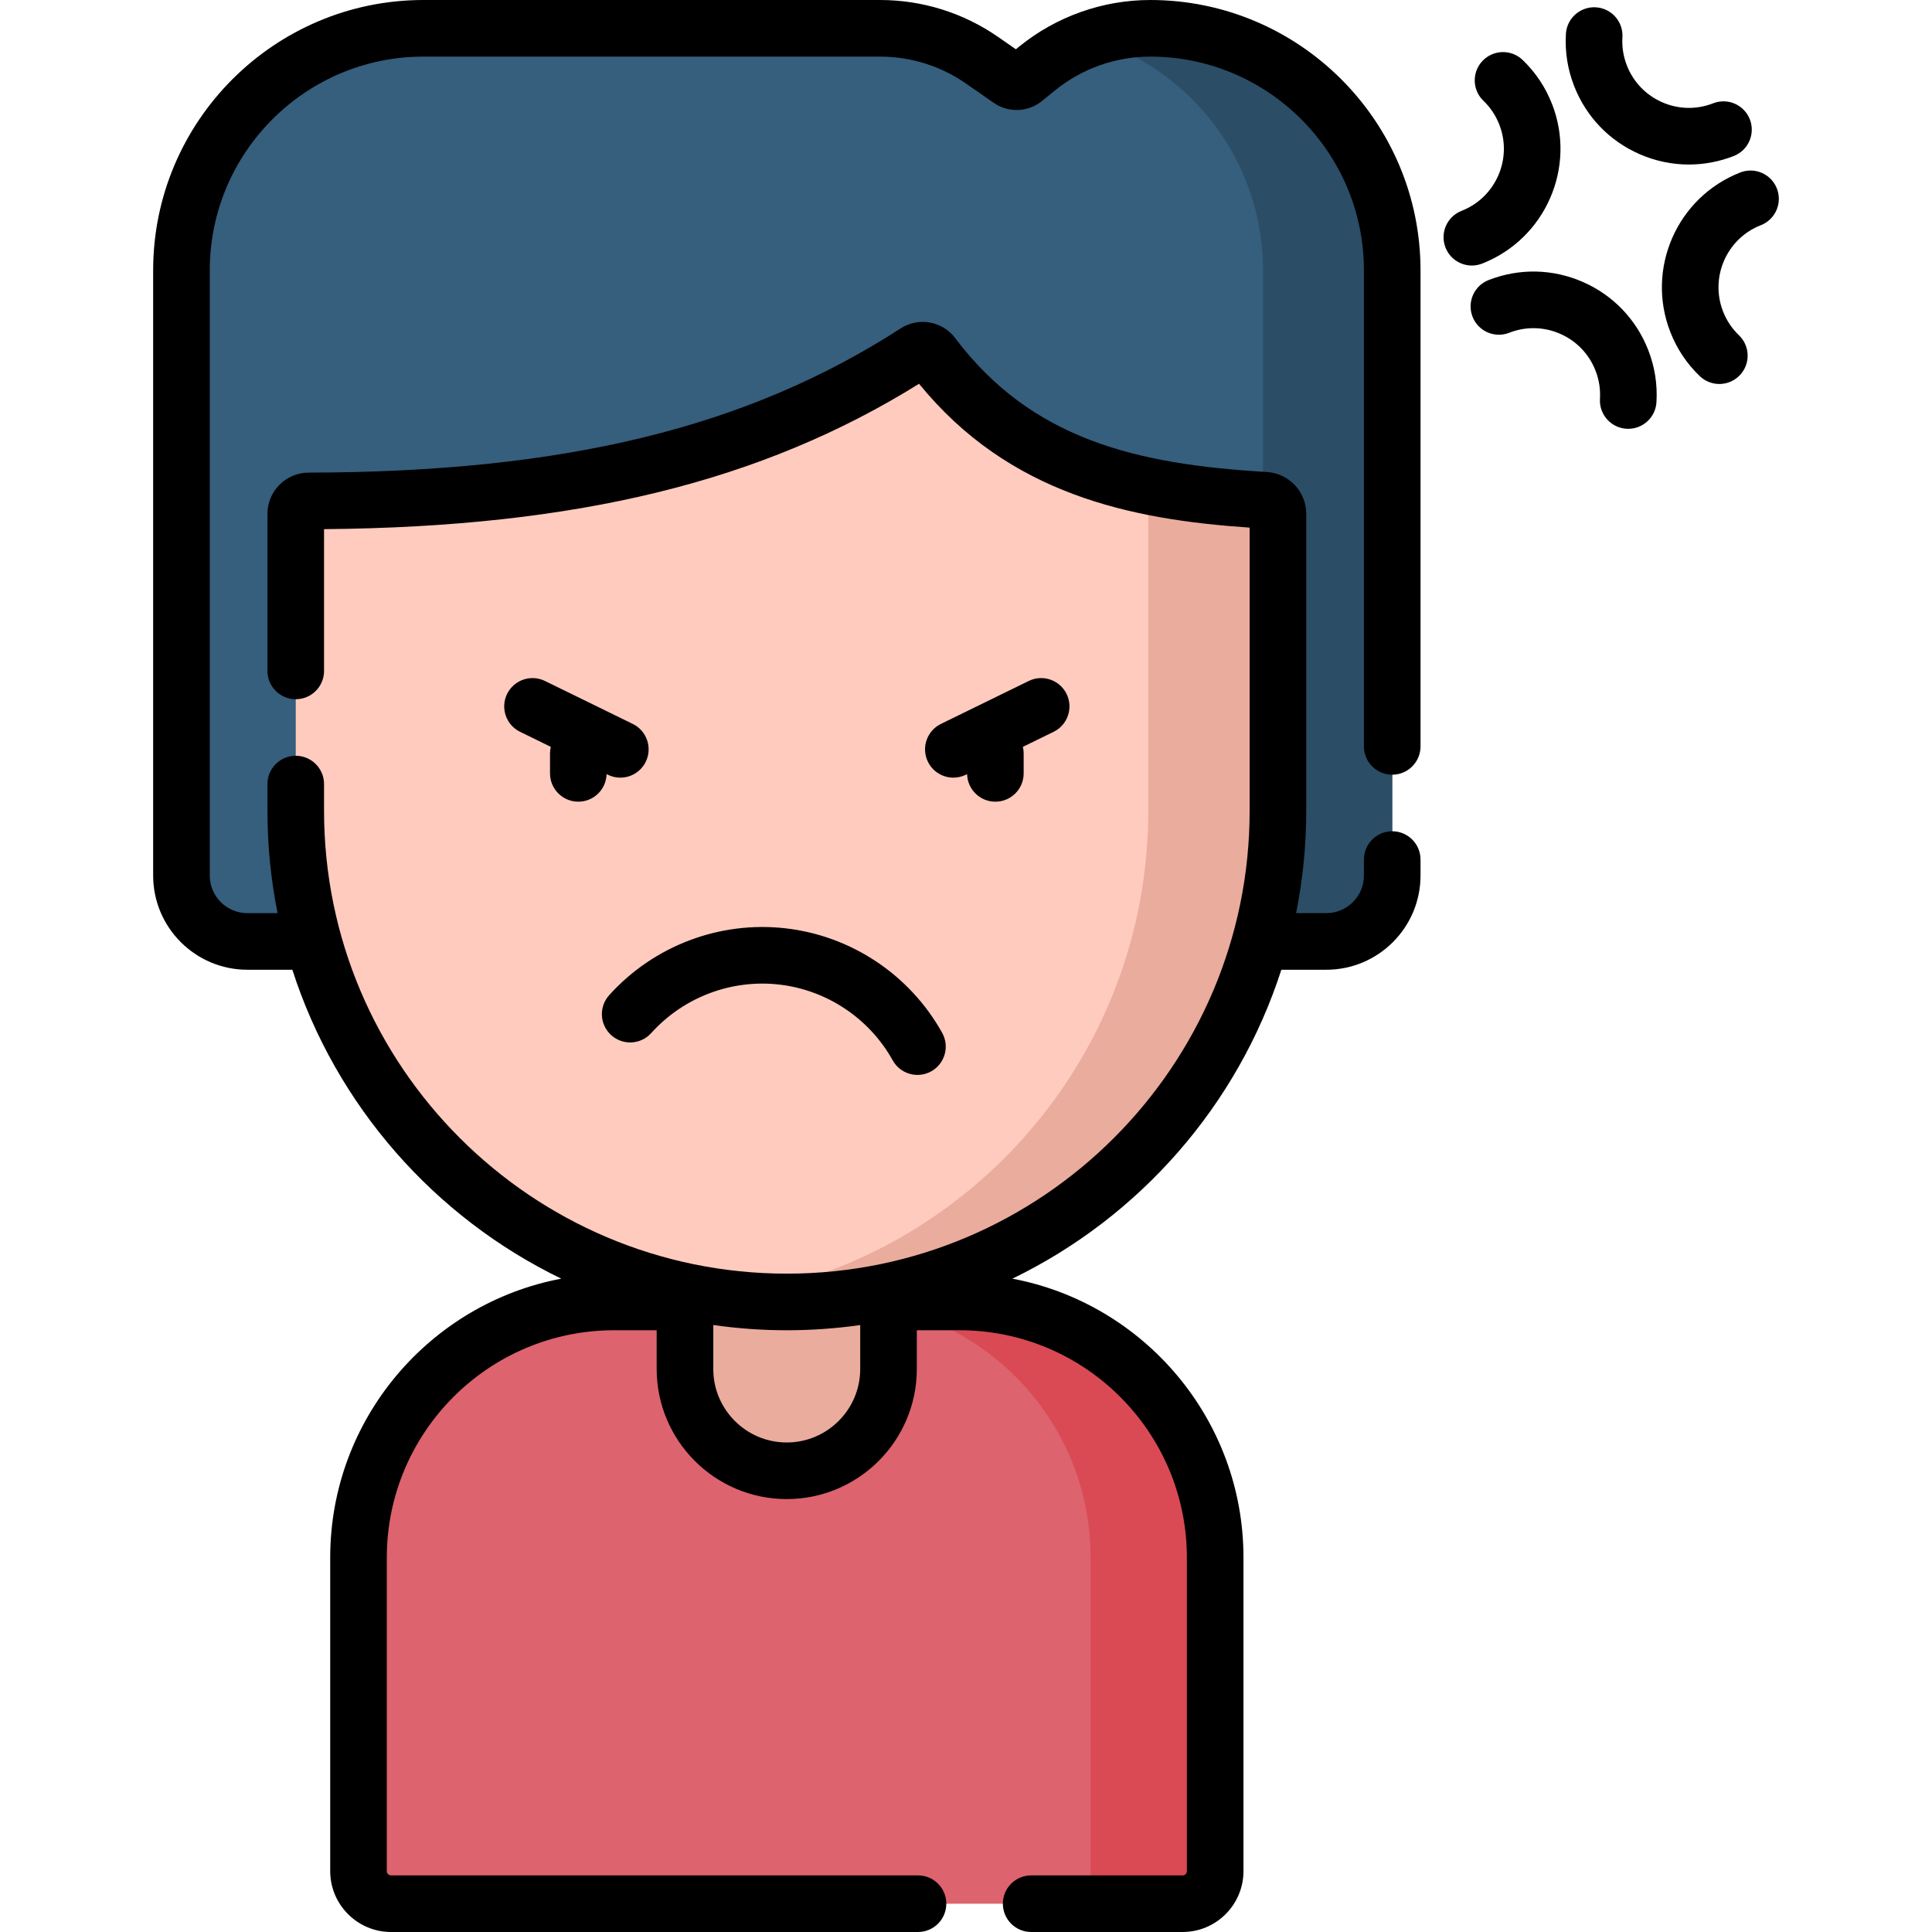 <svg id="Capa_1" enable-background="new 0 0 512 512" height="512" viewBox="0 0 512 512" width="512"
     xmlns="http://www.w3.org/2000/svg">
    <g>
        <path d="m48.089 71.637v160.396c0 9.643 7.817 17.46 17.46 17.46h285.943c9.643 0 17.46-7.817 17.46-17.46v-160.396c0-35.422-28.715-64.137-64.137-64.137-10.901 0-21.47 3.749-29.934 10.617l-3.518 2.855c-1.068.866-2.58.922-3.709.137l-7.338-5.103c-7.962-5.538-17.428-8.506-27.126-8.506h-120.964c-35.422 0-64.137 28.715-64.137 64.137z"
              fill="#365e7d"/>
        <g>
            <path d="m304.815 7.5c-5.418 0-10.754.928-15.79 2.703 26.433 7.922 45.701 32.423 45.701 61.434v160.396c0 9.643-7.817 17.46-17.46 17.46h34.227c9.643 0 17.46-7.817 17.46-17.46v-160.396c0-35.422-28.716-64.137-64.138-64.137z"
                  fill="#2b4d66"/>
        </g>
        <path d="m254.291 345.031h-18.801-53.939-18.801c-37.413 0-67.742 30.329-67.742 67.742v83.1c0 4.765 3.863 8.628 8.628 8.628h209.77c4.765 0 8.628-3.863 8.628-8.628v-83.1c-.001-37.413-30.33-67.742-67.743-67.742z"
              fill="#dd636e"/>
        <path d="m254.291 345.031h-33.008c37.413 0 67.742 30.329 67.742 67.742v83.1c0 4.765-3.863 8.628-8.628 8.628h33.008c4.765 0 8.627-3.863 8.627-8.628v-83.1c.001-37.413-30.328-67.742-67.741-67.742z"
              fill="#da4a54"/>
        <g>
            <path d="m227.401 295.08-36.221-2.131c-9.248 0-9.654 43.328-9.654 43.328v26.524c0 14.895 12.075 26.97 26.97 26.97 14.895 0 26.97-12.075 26.97-26.97v-26.524s1.183-41.197-8.065-41.197z"
                  fill="#eaac9d"/>
        </g>
        <path d="m208.521 345.031c-71.877 0-130.145-58.268-130.145-130.144v-78.716c0-1.89 1.537-3.415 3.427-3.419 60.234-.111 113.469-8.738 160.955-39.423 1.419-.917 3.315-.624 4.331.725 21.444 28.468 50.691 36.346 88.165 38.514 1.911.111 3.411 1.68 3.411 3.595v78.724c0 71.876-58.267 130.144-130.144 130.144z"
              fill="#ffcbbe"/>
        <path d="m335.254 132.568c-11.027-.638-21.336-1.778-30.949-3.783v86.102c0 66.052-49.209 120.606-112.965 129.014 5.622.742 11.355 1.13 17.18 1.13 71.877 0 130.144-58.268 130.144-130.144v-78.724c.001-1.914-1.499-3.484-3.41-3.595z"
              fill="#eaac9d"/>
        <g>
            <path d="m304.816 0c-12.581 0-24.89 4.366-34.66 12.293l-.942.765-4.614-3.209c-9.265-6.443-20.126-9.849-31.41-9.849h-120.963c-39.501 0-71.638 32.136-71.638 71.637v160.396c0 13.763 11.197 24.96 24.96 24.96h11.923c11.595 36.002 37.635 65.581 71.27 81.865-34.814 6.585-61.233 37.214-61.233 73.914v83.1c0 8.893 7.234 16.128 16.127 16.128h139.646c4.143 0 7.5-3.357 7.5-7.5s-3.357-7.5-7.5-7.5h-139.646c-.621 0-1.127-.506-1.127-1.128v-83.1c0-33.218 27.024-60.242 60.241-60.242h11.276v10.271c0 19.007 15.463 34.47 34.47 34.47s34.47-15.463 34.47-34.47v-10.271h11.325c33.218 0 60.242 27.024 60.242 60.242v83.1c0 .622-.506 1.128-1.128 1.128h-40.137c-4.143 0-7.5 3.357-7.5 7.5s3.357 7.5 7.5 7.5h40.137c8.893 0 16.128-7.235 16.128-16.128v-83.1c0-36.7-26.419-67.329-61.234-73.914 33.634-16.284 59.675-45.863 71.27-81.865h11.923c13.763 0 24.96-11.197 24.96-24.96v-4.241c0-4.142-3.357-7.5-7.5-7.5s-7.5 3.358-7.5 7.5v4.241c0 5.492-4.468 9.96-9.96 9.96h-8.014c1.758-8.767 2.687-17.831 2.687-27.107v-78.724c0-5.875-4.603-10.743-10.478-11.082-35.043-2.028-62.502-8.848-82.607-35.54-3.356-4.456-9.679-5.559-14.393-2.512-40.715 26.31-89.104 38.098-156.898 38.223-6.018.011-10.913 4.909-10.913 10.919v41.63c0 4.142 3.357 7.5 7.5 7.5s7.5-3.358 7.5-7.5v-37.57c66.977-.581 115.949-12.539 157.68-38.526 23.844 29.284 55.953 35.971 87.609 38.122v75.06c0 67.626-55.019 122.645-122.645 122.645s-122.644-55.019-122.644-122.645v-7.098c0-4.142-3.357-7.5-7.5-7.5s-7.5 3.358-7.5 7.5v7.098c0 9.277.928 18.34 2.687 27.107h-8.014c-5.492 0-9.96-4.468-9.96-9.96v-160.396c0-31.23 25.407-56.637 56.638-56.637h120.963c8.207 0 16.106 2.477 22.844 7.163l7.338 5.104c3.849 2.677 9.079 2.484 12.717-.471l3.519-2.854c7.105-5.767 16.057-8.942 25.208-8.942 31.229 0 56.637 25.407 56.637 56.637v126.168c0 4.142 3.357 7.5 7.5 7.5s7.5-3.358 7.5-7.5v-126.168c-.001-39.501-32.136-71.637-71.637-71.637zm-115.789 351.144c6.371.907 12.877 1.387 19.494 1.387 6.6 0 13.09-.477 19.445-1.38v11.65c0 10.735-8.734 19.47-19.47 19.47s-19.47-8.734-19.47-19.47v-11.657z"/>
            <path d="m208.128 246.007c-17.471-1.978-34.921 4.655-46.697 17.732-2.771 3.078-2.523 7.82.555 10.592s7.82 2.524 10.592-.555c8.544-9.486 21.206-14.302 33.865-12.864 12.663 1.432 23.93 8.945 30.138 20.1 2.015 3.62 6.582 4.919 10.201 2.906 3.619-2.015 4.92-6.582 2.906-10.201-8.559-15.376-24.095-25.735-41.56-27.71z"/>
            <path d="m167.689 191.847-23.273-11.384c-3.721-1.818-8.211-.278-10.032 3.442-1.82 3.721-.279 8.213 3.442 10.033l8.147 3.985c-.134.56-.212 1.142-.212 1.743v5.289c0 4.142 3.357 7.5 7.5 7.5 4.076 0 7.385-3.253 7.49-7.303l.348.17c1.061.519 2.184.764 3.289.764 2.774 0 5.441-1.546 6.743-4.206 1.82-3.721.279-8.213-3.442-10.033z"/>
            <path d="m282.658 183.905c-1.82-3.721-6.312-5.262-10.032-3.442l-23.273 11.384c-3.722 1.82-5.263 6.312-3.442 10.033 1.302 2.661 3.968 4.206 6.743 4.206 1.105 0 2.229-.246 3.289-.764l.348-.17c.105 4.05 3.414 7.303 7.49 7.303 4.143 0 7.5-3.358 7.5-7.5v-5.289c0-.601-.078-1.183-.212-1.743l8.147-3.985c3.722-1.82 5.263-6.313 3.442-10.033z"/>
            <path d="m470.895 49.963c-1.509-3.857-5.855-5.763-9.717-4.253-16.766 6.556-25.072 25.53-18.518 42.295 1.74 4.452 4.361 8.377 7.792 11.667 2.98 2.859 7.728 2.776 10.604-.221 2.868-2.989 2.769-7.737-.221-10.604-1.848-1.772-3.262-3.893-4.204-6.304-3.544-9.063.946-19.32 10.01-22.864 3.857-1.508 5.762-5.858 4.254-9.716z"/>
            <path d="m419.476 74.719c-7.987-3.498-16.861-3.676-24.983-.499-3.857 1.508-5.762 5.858-4.254 9.716 1.509 3.857 5.857 5.763 9.717 4.253 4.391-1.716 9.187-1.619 13.505.27 4.318 1.891 7.642 5.35 9.359 9.742.942 2.409 1.341 4.927 1.186 7.483-.263 4.308 3.158 7.956 7.493 7.956 3.934 0 7.237-3.065 7.479-7.045.289-4.745-.448-9.408-2.188-13.857-3.177-8.122-9.325-14.521-17.314-18.019z"/>
            <path d="m434.487 40.843c4.197 1.837 8.637 2.759 13.085 2.758 4.018 0 8.043-.752 11.898-2.259 3.857-1.508 5.762-5.858 4.254-9.716-1.509-3.858-5.855-5.764-9.717-4.254-4.39 1.716-9.186 1.622-13.505-.27-4.318-1.891-7.642-5.35-9.358-9.74-.943-2.412-1.342-4.93-1.187-7.484.252-4.134-2.896-7.69-7.03-7.942-4.129-.247-7.691 2.896-7.942 7.031-.288 4.742.448 9.404 2.188 13.857 3.177 8.122 9.325 14.521 17.314 18.019z"/>
            <path d="m392.785 69.852c16.766-6.555 25.073-25.529 18.518-42.296-1.74-4.452-4.362-8.377-7.792-11.667-2.987-2.867-7.736-2.769-10.604.221-2.868 2.989-2.769 7.737.221 10.604 1.848 1.772 3.262 3.893 4.204 6.304 3.544 9.064-.946 19.32-10.01 22.864-3.857 1.508-5.762 5.858-4.254 9.716 1.158 2.961 3.989 4.771 6.987 4.771.909 0 1.833-.166 2.73-.517z"/>
        </g>
    </g>
</svg>